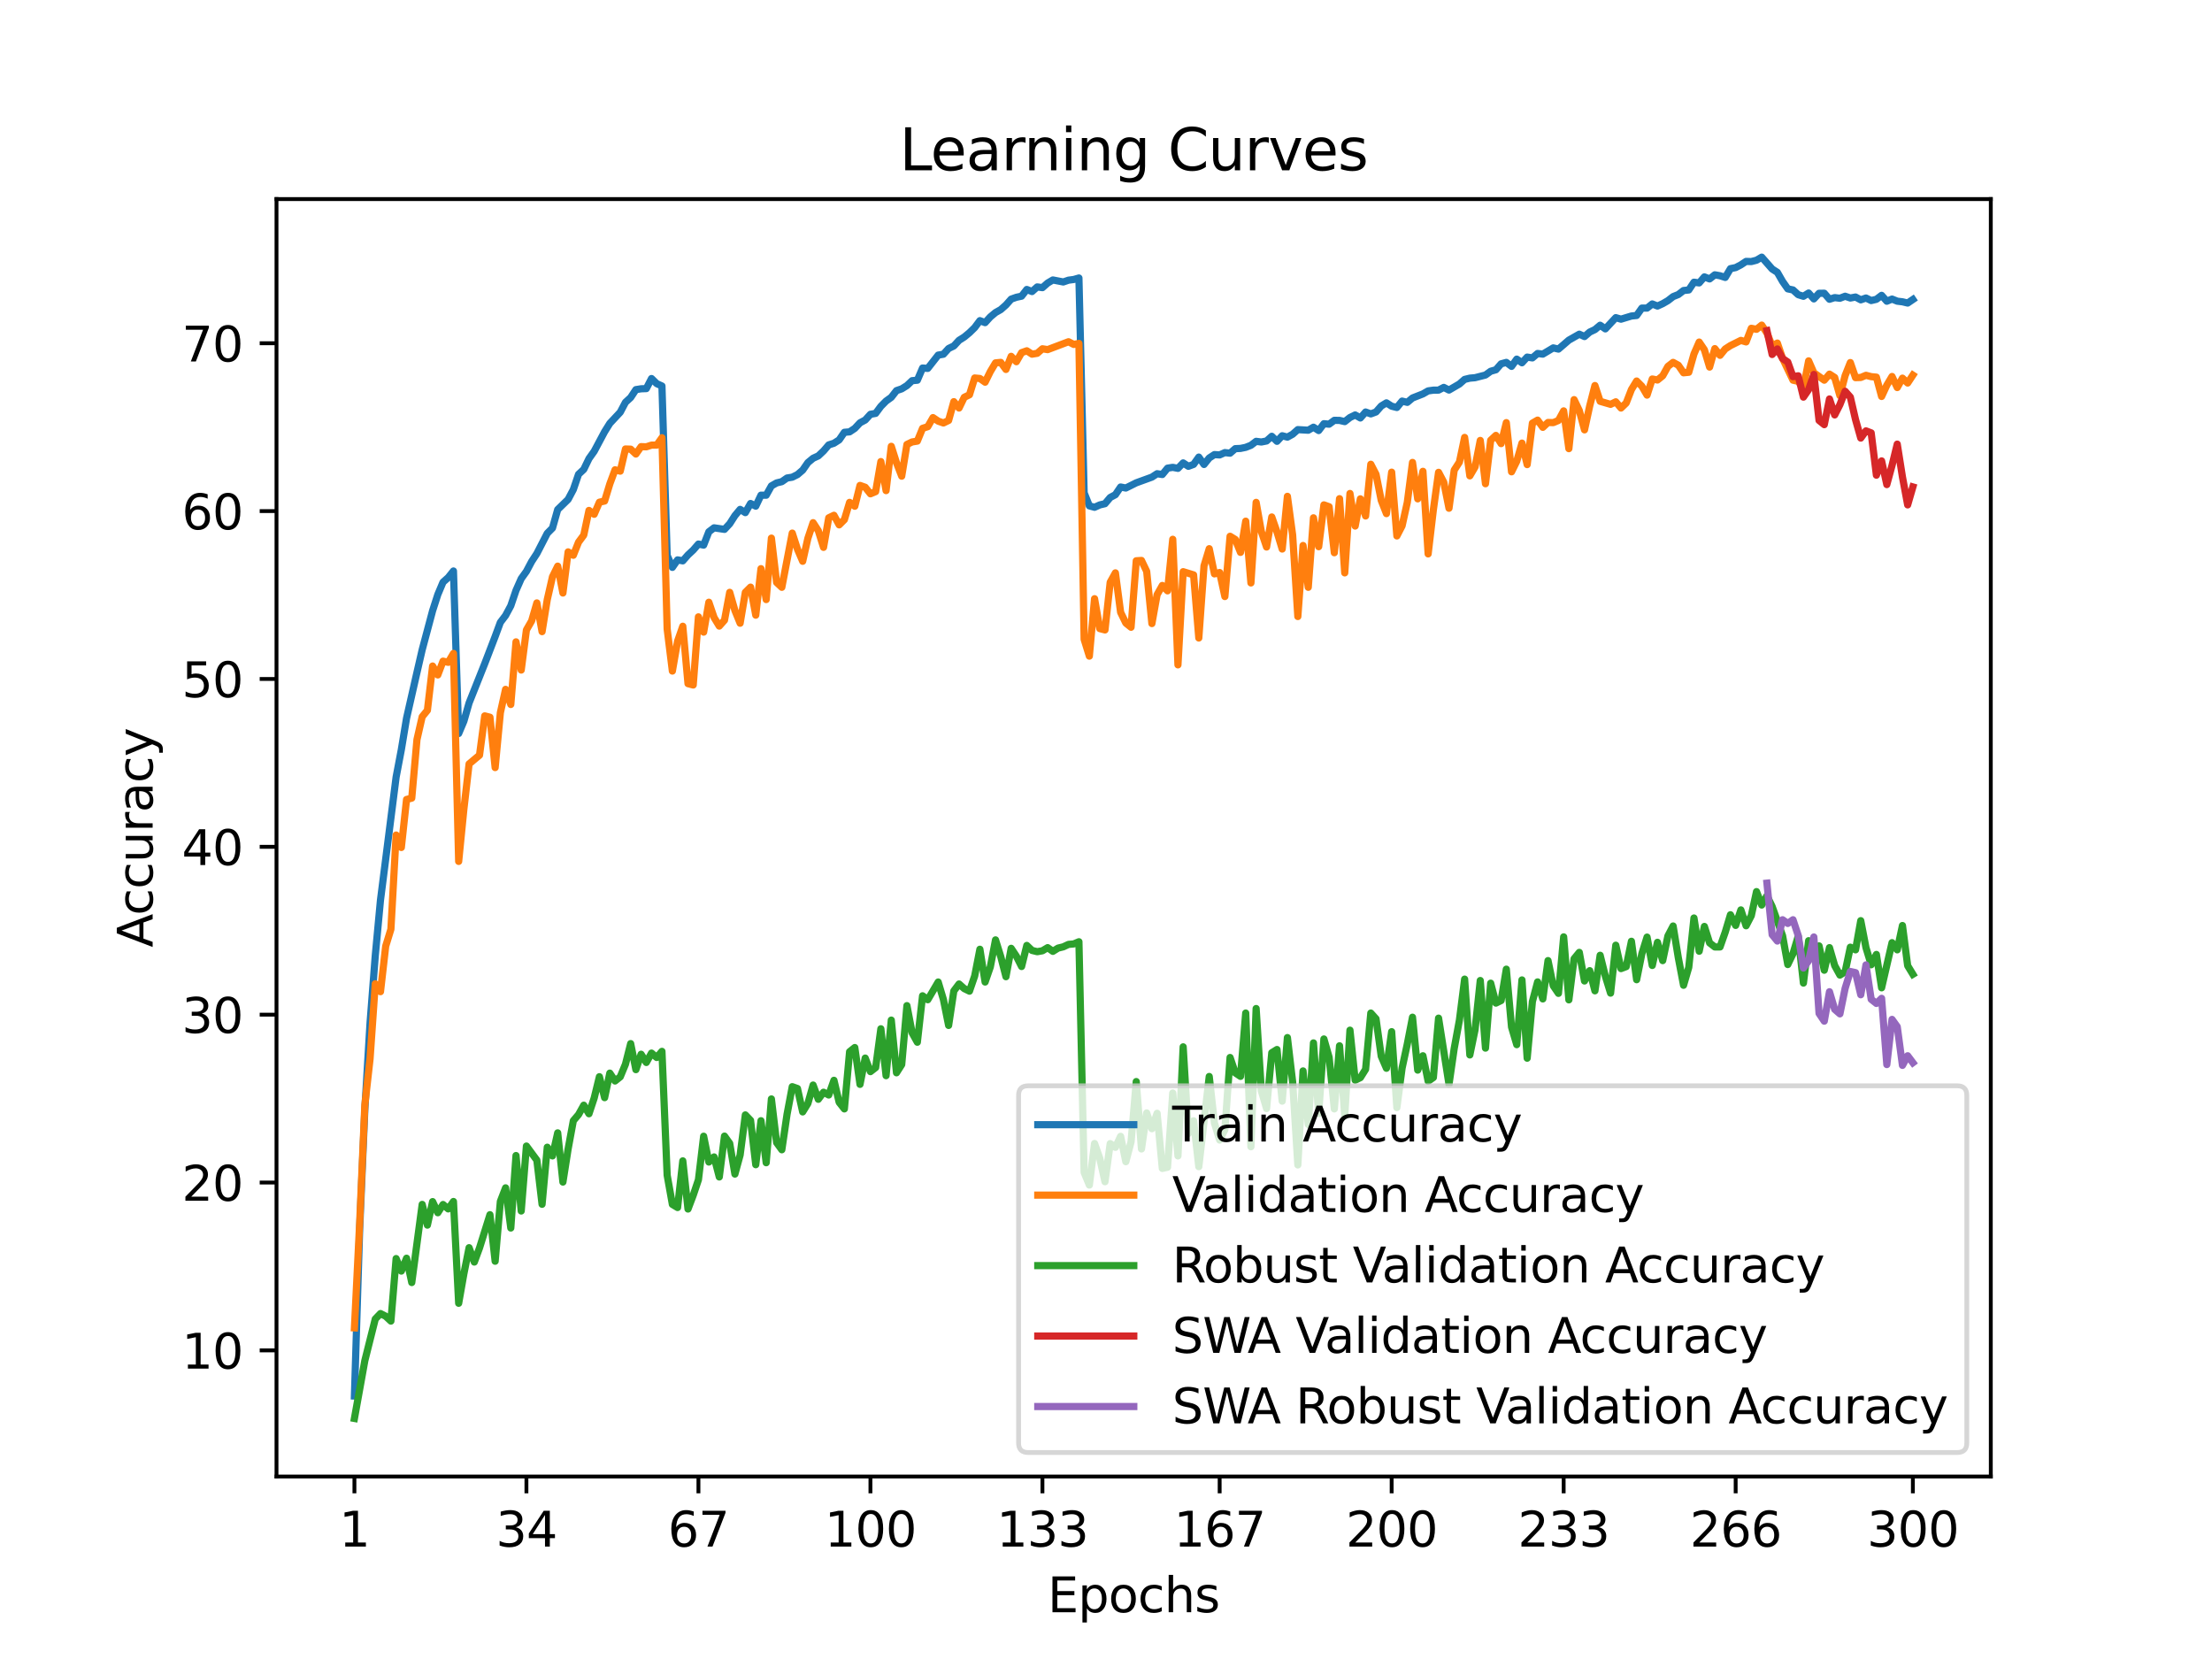 <?xml version="1.0" encoding="utf-8" standalone="no"?>
<!DOCTYPE svg PUBLIC "-//W3C//DTD SVG 1.1//EN"
  "http://www.w3.org/Graphics/SVG/1.1/DTD/svg11.dtd">
<svg xmlns:xlink="http://www.w3.org/1999/xlink" width="460.8pt" height="345.6pt" viewBox="0 0 460.8 345.6" xmlns="http://www.w3.org/2000/svg" version="1.1">
 <defs>
  <style type="text/css">*{stroke-linejoin: round; stroke-linecap: butt}</style>
 </defs>
 <g id="figure_1">
  <g id="patch_1">
   <path d="M 0 345.6 
L 460.8 345.6 
L 460.8 0 
L 0 0 
z
" style="fill: #ffffff"/>
  </g>
  <g id="axes_1">
   <g id="patch_2">
    <path d="M 57.6 307.584 
L 414.72 307.584 
L 414.72 41.472 
L 57.6 41.472 
z
" style="fill: #ffffff"/>
   </g>
   <g id="matplotlib.axis_1">
    <g id="xtick_1">
     <g id="line2d_1">
      <defs>
       <path id="mb4cd9f35b6" d="M 0 0 
L 0 3.5 
" style="stroke: #000000; stroke-width: 0.8"/>
      </defs>
      <g>
       <use xlink:href="#mb4cd9f35b6" x="73.833" y="307.584" style="stroke: #000000; stroke-width: 0.8"/>
      </g>
     </g>
     <g id="text_1">
      <!-- 1 -->
      <g transform="translate(70.651 322.182) scale(0.1 -0.1)">
       <defs>
        <path id="DejaVuSans-31" d="M 794 531 
L 1825 531 
L 1825 4091 
L 703 3866 
L 703 4441 
L 1819 4666 
L 2450 4666 
L 2450 531 
L 3481 531 
L 3481 0 
L 794 0 
L 794 531 
z
" transform="scale(0.016)"/>
       </defs>
       <use xlink:href="#DejaVuSans-31"/>
      </g>
     </g>
    </g>
    <g id="xtick_2">
     <g id="line2d_2">
      <g>
       <use xlink:href="#mb4cd9f35b6" x="109.664" y="307.584" style="stroke: #000000; stroke-width: 0.8"/>
      </g>
     </g>
     <g id="text_2">
      <!-- 34 -->
      <g transform="translate(103.302 322.182) scale(0.1 -0.1)">
       <defs>
        <path id="DejaVuSans-33" d="M 2597 2516 
Q 3050 2419 3304 2112 
Q 3559 1806 3559 1356 
Q 3559 666 3084 287 
Q 2609 -91 1734 -91 
Q 1441 -91 1130 -33 
Q 819 25 488 141 
L 488 750 
Q 750 597 1062 519 
Q 1375 441 1716 441 
Q 2309 441 2620 675 
Q 2931 909 2931 1356 
Q 2931 1769 2642 2001 
Q 2353 2234 1838 2234 
L 1294 2234 
L 1294 2753 
L 1863 2753 
Q 2328 2753 2575 2939 
Q 2822 3125 2822 3475 
Q 2822 3834 2567 4026 
Q 2313 4219 1838 4219 
Q 1578 4219 1281 4162 
Q 984 4106 628 3988 
L 628 4550 
Q 988 4650 1302 4700 
Q 1616 4750 1894 4750 
Q 2613 4750 3031 4423 
Q 3450 4097 3450 3541 
Q 3450 3153 3228 2886 
Q 3006 2619 2597 2516 
z
" transform="scale(0.016)"/>
        <path id="DejaVuSans-34" d="M 2419 4116 
L 825 1625 
L 2419 1625 
L 2419 4116 
z
M 2253 4666 
L 3047 4666 
L 3047 1625 
L 3713 1625 
L 3713 1100 
L 3047 1100 
L 3047 0 
L 2419 0 
L 2419 1100 
L 313 1100 
L 313 1709 
L 2253 4666 
z
" transform="scale(0.016)"/>
       </defs>
       <use xlink:href="#DejaVuSans-33"/>
       <use xlink:href="#DejaVuSans-34" x="63.623"/>
      </g>
     </g>
    </g>
    <g id="xtick_3">
     <g id="line2d_3">
      <g>
       <use xlink:href="#mb4cd9f35b6" x="145.496" y="307.584" style="stroke: #000000; stroke-width: 0.8"/>
      </g>
     </g>
     <g id="text_3">
      <!-- 67 -->
      <g transform="translate(139.133 322.182) scale(0.1 -0.1)">
       <defs>
        <path id="DejaVuSans-36" d="M 2113 2584 
Q 1688 2584 1439 2293 
Q 1191 2003 1191 1497 
Q 1191 994 1439 701 
Q 1688 409 2113 409 
Q 2538 409 2786 701 
Q 3034 994 3034 1497 
Q 3034 2003 2786 2293 
Q 2538 2584 2113 2584 
z
M 3366 4563 
L 3366 3988 
Q 3128 4100 2886 4159 
Q 2644 4219 2406 4219 
Q 1781 4219 1451 3797 
Q 1122 3375 1075 2522 
Q 1259 2794 1537 2939 
Q 1816 3084 2150 3084 
Q 2853 3084 3261 2657 
Q 3669 2231 3669 1497 
Q 3669 778 3244 343 
Q 2819 -91 2113 -91 
Q 1303 -91 875 529 
Q 447 1150 447 2328 
Q 447 3434 972 4092 
Q 1497 4750 2381 4750 
Q 2619 4750 2861 4703 
Q 3103 4656 3366 4563 
z
" transform="scale(0.016)"/>
        <path id="DejaVuSans-37" d="M 525 4666 
L 3525 4666 
L 3525 4397 
L 1831 0 
L 1172 0 
L 2766 4134 
L 525 4134 
L 525 4666 
z
" transform="scale(0.016)"/>
       </defs>
       <use xlink:href="#DejaVuSans-36"/>
       <use xlink:href="#DejaVuSans-37" x="63.623"/>
      </g>
     </g>
    </g>
    <g id="xtick_4">
     <g id="line2d_4">
      <g>
       <use xlink:href="#mb4cd9f35b6" x="181.327" y="307.584" style="stroke: #000000; stroke-width: 0.8"/>
      </g>
     </g>
     <g id="text_4">
      <!-- 100 -->
      <g transform="translate(171.783 322.182) scale(0.1 -0.1)">
       <defs>
        <path id="DejaVuSans-30" d="M 2034 4250 
Q 1547 4250 1301 3770 
Q 1056 3291 1056 2328 
Q 1056 1369 1301 889 
Q 1547 409 2034 409 
Q 2525 409 2770 889 
Q 3016 1369 3016 2328 
Q 3016 3291 2770 3770 
Q 2525 4250 2034 4250 
z
M 2034 4750 
Q 2819 4750 3233 4129 
Q 3647 3509 3647 2328 
Q 3647 1150 3233 529 
Q 2819 -91 2034 -91 
Q 1250 -91 836 529 
Q 422 1150 422 2328 
Q 422 3509 836 4129 
Q 1250 4750 2034 4750 
z
" transform="scale(0.016)"/>
       </defs>
       <use xlink:href="#DejaVuSans-31"/>
       <use xlink:href="#DejaVuSans-30" x="63.623"/>
       <use xlink:href="#DejaVuSans-30" x="127.246"/>
      </g>
     </g>
    </g>
    <g id="xtick_5">
     <g id="line2d_5">
      <g>
       <use xlink:href="#mb4cd9f35b6" x="217.158" y="307.584" style="stroke: #000000; stroke-width: 0.8"/>
      </g>
     </g>
     <g id="text_5">
      <!-- 133 -->
      <g transform="translate(207.615 322.182) scale(0.1 -0.1)">
       <use xlink:href="#DejaVuSans-31"/>
       <use xlink:href="#DejaVuSans-33" x="63.623"/>
       <use xlink:href="#DejaVuSans-33" x="127.246"/>
      </g>
     </g>
    </g>
    <g id="xtick_6">
     <g id="line2d_6">
      <g>
       <use xlink:href="#mb4cd9f35b6" x="254.076" y="307.584" style="stroke: #000000; stroke-width: 0.8"/>
      </g>
     </g>
     <g id="text_6">
      <!-- 167 -->
      <g transform="translate(244.532 322.182) scale(0.1 -0.1)">
       <use xlink:href="#DejaVuSans-31"/>
       <use xlink:href="#DejaVuSans-36" x="63.623"/>
       <use xlink:href="#DejaVuSans-37" x="127.246"/>
      </g>
     </g>
    </g>
    <g id="xtick_7">
     <g id="line2d_7">
      <g>
       <use xlink:href="#mb4cd9f35b6" x="289.907" y="307.584" style="stroke: #000000; stroke-width: 0.8"/>
      </g>
     </g>
     <g id="text_7">
      <!-- 200 -->
      <g transform="translate(280.363 322.182) scale(0.1 -0.1)">
       <defs>
        <path id="DejaVuSans-32" d="M 1228 531 
L 3431 531 
L 3431 0 
L 469 0 
L 469 531 
Q 828 903 1448 1529 
Q 2069 2156 2228 2338 
Q 2531 2678 2651 2914 
Q 2772 3150 2772 3378 
Q 2772 3750 2511 3984 
Q 2250 4219 1831 4219 
Q 1534 4219 1204 4116 
Q 875 4013 500 3803 
L 500 4441 
Q 881 4594 1212 4672 
Q 1544 4750 1819 4750 
Q 2544 4750 2975 4387 
Q 3406 4025 3406 3419 
Q 3406 3131 3298 2873 
Q 3191 2616 2906 2266 
Q 2828 2175 2409 1742 
Q 1991 1309 1228 531 
z
" transform="scale(0.016)"/>
       </defs>
       <use xlink:href="#DejaVuSans-32"/>
       <use xlink:href="#DejaVuSans-30" x="63.623"/>
       <use xlink:href="#DejaVuSans-30" x="127.246"/>
      </g>
     </g>
    </g>
    <g id="xtick_8">
     <g id="line2d_8">
      <g>
       <use xlink:href="#mb4cd9f35b6" x="325.739" y="307.584" style="stroke: #000000; stroke-width: 0.8"/>
      </g>
     </g>
     <g id="text_8">
      <!-- 233 -->
      <g transform="translate(316.195 322.182) scale(0.1 -0.1)">
       <use xlink:href="#DejaVuSans-32"/>
       <use xlink:href="#DejaVuSans-33" x="63.623"/>
       <use xlink:href="#DejaVuSans-33" x="127.246"/>
      </g>
     </g>
    </g>
    <g id="xtick_9">
     <g id="line2d_9">
      <g>
       <use xlink:href="#mb4cd9f35b6" x="361.57" y="307.584" style="stroke: #000000; stroke-width: 0.8"/>
      </g>
     </g>
     <g id="text_9">
      <!-- 266 -->
      <g transform="translate(352.026 322.182) scale(0.1 -0.1)">
       <use xlink:href="#DejaVuSans-32"/>
       <use xlink:href="#DejaVuSans-36" x="63.623"/>
       <use xlink:href="#DejaVuSans-36" x="127.246"/>
      </g>
     </g>
    </g>
    <g id="xtick_10">
     <g id="line2d_10">
      <g>
       <use xlink:href="#mb4cd9f35b6" x="398.487" y="307.584" style="stroke: #000000; stroke-width: 0.8"/>
      </g>
     </g>
     <g id="text_10">
      <!-- 300 -->
      <g transform="translate(388.944 322.182) scale(0.1 -0.1)">
       <use xlink:href="#DejaVuSans-33"/>
       <use xlink:href="#DejaVuSans-30" x="63.623"/>
       <use xlink:href="#DejaVuSans-30" x="127.246"/>
      </g>
     </g>
    </g>
    <g id="text_11">
     <!-- Epochs -->
     <g transform="translate(218.244 335.861) scale(0.1 -0.1)">
      <defs>
       <path id="DejaVuSans-45" d="M 628 4666 
L 3578 4666 
L 3578 4134 
L 1259 4134 
L 1259 2753 
L 3481 2753 
L 3481 2222 
L 1259 2222 
L 1259 531 
L 3634 531 
L 3634 0 
L 628 0 
L 628 4666 
z
" transform="scale(0.016)"/>
       <path id="DejaVuSans-70" d="M 1159 525 
L 1159 -1331 
L 581 -1331 
L 581 3500 
L 1159 3500 
L 1159 2969 
Q 1341 3281 1617 3432 
Q 1894 3584 2278 3584 
Q 2916 3584 3314 3078 
Q 3713 2572 3713 1747 
Q 3713 922 3314 415 
Q 2916 -91 2278 -91 
Q 1894 -91 1617 61 
Q 1341 213 1159 525 
z
M 3116 1747 
Q 3116 2381 2855 2742 
Q 2594 3103 2138 3103 
Q 1681 3103 1420 2742 
Q 1159 2381 1159 1747 
Q 1159 1113 1420 752 
Q 1681 391 2138 391 
Q 2594 391 2855 752 
Q 3116 1113 3116 1747 
z
" transform="scale(0.016)"/>
       <path id="DejaVuSans-6f" d="M 1959 3097 
Q 1497 3097 1228 2736 
Q 959 2375 959 1747 
Q 959 1119 1226 758 
Q 1494 397 1959 397 
Q 2419 397 2687 759 
Q 2956 1122 2956 1747 
Q 2956 2369 2687 2733 
Q 2419 3097 1959 3097 
z
M 1959 3584 
Q 2709 3584 3137 3096 
Q 3566 2609 3566 1747 
Q 3566 888 3137 398 
Q 2709 -91 1959 -91 
Q 1206 -91 779 398 
Q 353 888 353 1747 
Q 353 2609 779 3096 
Q 1206 3584 1959 3584 
z
" transform="scale(0.016)"/>
       <path id="DejaVuSans-63" d="M 3122 3366 
L 3122 2828 
Q 2878 2963 2633 3030 
Q 2388 3097 2138 3097 
Q 1578 3097 1268 2742 
Q 959 2388 959 1747 
Q 959 1106 1268 751 
Q 1578 397 2138 397 
Q 2388 397 2633 464 
Q 2878 531 3122 666 
L 3122 134 
Q 2881 22 2623 -34 
Q 2366 -91 2075 -91 
Q 1284 -91 818 406 
Q 353 903 353 1747 
Q 353 2603 823 3093 
Q 1294 3584 2113 3584 
Q 2378 3584 2631 3529 
Q 2884 3475 3122 3366 
z
" transform="scale(0.016)"/>
       <path id="DejaVuSans-68" d="M 3513 2113 
L 3513 0 
L 2938 0 
L 2938 2094 
Q 2938 2591 2744 2837 
Q 2550 3084 2163 3084 
Q 1697 3084 1428 2787 
Q 1159 2491 1159 1978 
L 1159 0 
L 581 0 
L 581 4863 
L 1159 4863 
L 1159 2956 
Q 1366 3272 1645 3428 
Q 1925 3584 2291 3584 
Q 2894 3584 3203 3211 
Q 3513 2838 3513 2113 
z
" transform="scale(0.016)"/>
       <path id="DejaVuSans-73" d="M 2834 3397 
L 2834 2853 
Q 2591 2978 2328 3040 
Q 2066 3103 1784 3103 
Q 1356 3103 1142 2972 
Q 928 2841 928 2578 
Q 928 2378 1081 2264 
Q 1234 2150 1697 2047 
L 1894 2003 
Q 2506 1872 2764 1633 
Q 3022 1394 3022 966 
Q 3022 478 2636 193 
Q 2250 -91 1575 -91 
Q 1294 -91 989 -36 
Q 684 19 347 128 
L 347 722 
Q 666 556 975 473 
Q 1284 391 1588 391 
Q 1994 391 2212 530 
Q 2431 669 2431 922 
Q 2431 1156 2273 1281 
Q 2116 1406 1581 1522 
L 1381 1569 
Q 847 1681 609 1914 
Q 372 2147 372 2553 
Q 372 3047 722 3315 
Q 1072 3584 1716 3584 
Q 2034 3584 2315 3537 
Q 2597 3491 2834 3397 
z
" transform="scale(0.016)"/>
      </defs>
      <use xlink:href="#DejaVuSans-45"/>
      <use xlink:href="#DejaVuSans-70" x="63.184"/>
      <use xlink:href="#DejaVuSans-6f" x="126.66"/>
      <use xlink:href="#DejaVuSans-63" x="187.842"/>
      <use xlink:href="#DejaVuSans-68" x="242.822"/>
      <use xlink:href="#DejaVuSans-73" x="306.201"/>
     </g>
    </g>
   </g>
   <g id="matplotlib.axis_2">
    <g id="ytick_1">
     <g id="line2d_11">
      <defs>
       <path id="m3fa27a3cf3" d="M 0 0 
L -3.5 0 
" style="stroke: #000000; stroke-width: 0.8"/>
      </defs>
      <g>
       <use xlink:href="#m3fa27a3cf3" x="57.6" y="281.308" style="stroke: #000000; stroke-width: 0.8"/>
      </g>
     </g>
     <g id="text_12">
      <!-- 10 -->
      <g transform="translate(37.875 285.107) scale(0.1 -0.1)">
       <use xlink:href="#DejaVuSans-31"/>
       <use xlink:href="#DejaVuSans-30" x="63.623"/>
      </g>
     </g>
    </g>
    <g id="ytick_2">
     <g id="line2d_12">
      <g>
       <use xlink:href="#m3fa27a3cf3" x="57.6" y="246.341" style="stroke: #000000; stroke-width: 0.8"/>
      </g>
     </g>
     <g id="text_13">
      <!-- 20 -->
      <g transform="translate(37.875 250.14) scale(0.1 -0.1)">
       <use xlink:href="#DejaVuSans-32"/>
       <use xlink:href="#DejaVuSans-30" x="63.623"/>
      </g>
     </g>
    </g>
    <g id="ytick_3">
     <g id="line2d_13">
      <g>
       <use xlink:href="#m3fa27a3cf3" x="57.6" y="211.373" style="stroke: #000000; stroke-width: 0.8"/>
      </g>
     </g>
     <g id="text_14">
      <!-- 30 -->
      <g transform="translate(37.875 215.173) scale(0.1 -0.1)">
       <use xlink:href="#DejaVuSans-33"/>
       <use xlink:href="#DejaVuSans-30" x="63.623"/>
      </g>
     </g>
    </g>
    <g id="ytick_4">
     <g id="line2d_14">
      <g>
       <use xlink:href="#m3fa27a3cf3" x="57.6" y="176.406" style="stroke: #000000; stroke-width: 0.8"/>
      </g>
     </g>
     <g id="text_15">
      <!-- 40 -->
      <g transform="translate(37.875 180.205) scale(0.1 -0.1)">
       <use xlink:href="#DejaVuSans-34"/>
       <use xlink:href="#DejaVuSans-30" x="63.623"/>
      </g>
     </g>
    </g>
    <g id="ytick_5">
     <g id="line2d_15">
      <g>
       <use xlink:href="#m3fa27a3cf3" x="57.6" y="141.439" style="stroke: #000000; stroke-width: 0.8"/>
      </g>
     </g>
     <g id="text_16">
      <!-- 50 -->
      <g transform="translate(37.875 145.238) scale(0.1 -0.1)">
       <defs>
        <path id="DejaVuSans-35" d="M 691 4666 
L 3169 4666 
L 3169 4134 
L 1269 4134 
L 1269 2991 
Q 1406 3038 1543 3061 
Q 1681 3084 1819 3084 
Q 2600 3084 3056 2656 
Q 3513 2228 3513 1497 
Q 3513 744 3044 326 
Q 2575 -91 1722 -91 
Q 1428 -91 1123 -41 
Q 819 9 494 109 
L 494 744 
Q 775 591 1075 516 
Q 1375 441 1709 441 
Q 2250 441 2565 725 
Q 2881 1009 2881 1497 
Q 2881 1984 2565 2268 
Q 2250 2553 1709 2553 
Q 1456 2553 1204 2497 
Q 953 2441 691 2322 
L 691 4666 
z
" transform="scale(0.016)"/>
       </defs>
       <use xlink:href="#DejaVuSans-35"/>
       <use xlink:href="#DejaVuSans-30" x="63.623"/>
      </g>
     </g>
    </g>
    <g id="ytick_6">
     <g id="line2d_16">
      <g>
       <use xlink:href="#m3fa27a3cf3" x="57.6" y="106.471" style="stroke: #000000; stroke-width: 0.8"/>
      </g>
     </g>
     <g id="text_17">
      <!-- 60 -->
      <g transform="translate(37.875 110.27) scale(0.1 -0.1)">
       <use xlink:href="#DejaVuSans-36"/>
       <use xlink:href="#DejaVuSans-30" x="63.623"/>
      </g>
     </g>
    </g>
    <g id="ytick_7">
     <g id="line2d_17">
      <g>
       <use xlink:href="#m3fa27a3cf3" x="57.6" y="71.504" style="stroke: #000000; stroke-width: 0.8"/>
      </g>
     </g>
     <g id="text_18">
      <!-- 70 -->
      <g transform="translate(37.875 75.303) scale(0.1 -0.1)">
       <use xlink:href="#DejaVuSans-37"/>
       <use xlink:href="#DejaVuSans-30" x="63.623"/>
      </g>
     </g>
    </g>
    <g id="text_19">
     <!-- Accuracy -->
     <g transform="translate(31.795 197.356) rotate(-90) scale(0.1 -0.1)">
      <defs>
       <path id="DejaVuSans-41" d="M 2188 4044 
L 1331 1722 
L 3047 1722 
L 2188 4044 
z
M 1831 4666 
L 2547 4666 
L 4325 0 
L 3669 0 
L 3244 1197 
L 1141 1197 
L 716 0 
L 50 0 
L 1831 4666 
z
" transform="scale(0.016)"/>
       <path id="DejaVuSans-75" d="M 544 1381 
L 544 3500 
L 1119 3500 
L 1119 1403 
Q 1119 906 1312 657 
Q 1506 409 1894 409 
Q 2359 409 2629 706 
Q 2900 1003 2900 1516 
L 2900 3500 
L 3475 3500 
L 3475 0 
L 2900 0 
L 2900 538 
Q 2691 219 2414 64 
Q 2138 -91 1772 -91 
Q 1169 -91 856 284 
Q 544 659 544 1381 
z
M 1991 3584 
L 1991 3584 
z
" transform="scale(0.016)"/>
       <path id="DejaVuSans-72" d="M 2631 2963 
Q 2534 3019 2420 3045 
Q 2306 3072 2169 3072 
Q 1681 3072 1420 2755 
Q 1159 2438 1159 1844 
L 1159 0 
L 581 0 
L 581 3500 
L 1159 3500 
L 1159 2956 
Q 1341 3275 1631 3429 
Q 1922 3584 2338 3584 
Q 2397 3584 2469 3576 
Q 2541 3569 2628 3553 
L 2631 2963 
z
" transform="scale(0.016)"/>
       <path id="DejaVuSans-61" d="M 2194 1759 
Q 1497 1759 1228 1600 
Q 959 1441 959 1056 
Q 959 750 1161 570 
Q 1363 391 1709 391 
Q 2188 391 2477 730 
Q 2766 1069 2766 1631 
L 2766 1759 
L 2194 1759 
z
M 3341 1997 
L 3341 0 
L 2766 0 
L 2766 531 
Q 2569 213 2275 61 
Q 1981 -91 1556 -91 
Q 1019 -91 701 211 
Q 384 513 384 1019 
Q 384 1609 779 1909 
Q 1175 2209 1959 2209 
L 2766 2209 
L 2766 2266 
Q 2766 2663 2505 2880 
Q 2244 3097 1772 3097 
Q 1472 3097 1187 3025 
Q 903 2953 641 2809 
L 641 3341 
Q 956 3463 1253 3523 
Q 1550 3584 1831 3584 
Q 2591 3584 2966 3190 
Q 3341 2797 3341 1997 
z
" transform="scale(0.016)"/>
       <path id="DejaVuSans-79" d="M 2059 -325 
Q 1816 -950 1584 -1140 
Q 1353 -1331 966 -1331 
L 506 -1331 
L 506 -850 
L 844 -850 
Q 1081 -850 1212 -737 
Q 1344 -625 1503 -206 
L 1606 56 
L 191 3500 
L 800 3500 
L 1894 763 
L 2988 3500 
L 3597 3500 
L 2059 -325 
z
" transform="scale(0.016)"/>
      </defs>
      <use xlink:href="#DejaVuSans-41"/>
      <use xlink:href="#DejaVuSans-63" x="66.658"/>
      <use xlink:href="#DejaVuSans-63" x="121.639"/>
      <use xlink:href="#DejaVuSans-75" x="176.619"/>
      <use xlink:href="#DejaVuSans-72" x="239.998"/>
      <use xlink:href="#DejaVuSans-61" x="281.111"/>
      <use xlink:href="#DejaVuSans-63" x="342.391"/>
      <use xlink:href="#DejaVuSans-79" x="397.371"/>
     </g>
    </g>
   </g>
   <g id="line2d_18">
    <path d="M 73.833 290.816 
L 74.919 256.146 
L 76.004 231.089 
L 77.09 213.093 
L 78.176 199.076 
L 79.262 187.494 
L 82.519 161.877 
L 83.605 156.163 
L 84.691 149.617 
L 86.862 140.062 
L 87.948 135.359 
L 90.12 127.217 
L 91.206 123.853 
L 92.291 121.276 
L 93.377 120.307 
L 94.463 118.95 
L 95.549 152.802 
L 96.635 150.232 
L 97.72 146.434 
L 100.978 138.247 
L 103.149 132.593 
L 104.235 129.648 
L 105.321 128.221 
L 106.407 126.196 
L 107.493 122.993 
L 108.578 120.541 
L 109.664 119.027 
L 110.75 116.981 
L 111.836 115.317 
L 114.007 111.099 
L 115.093 110.001 
L 116.179 106.151 
L 118.351 104.035 
L 119.436 101.979 
L 120.522 98.8 
L 121.608 97.786 
L 122.694 95.54 
L 123.78 94.012 
L 125.951 89.938 
L 127.037 88.197 
L 129.209 85.871 
L 130.294 83.811 
L 131.38 82.814 
L 132.466 81.167 
L 133.552 80.992 
L 134.638 80.954 
L 135.723 78.856 
L 136.809 79.922 
L 137.895 80.408 
L 138.981 115.712 
L 140.067 118.195 
L 141.152 116.635 
L 142.238 116.834 
L 143.324 115.597 
L 144.41 114.586 
L 145.496 113.337 
L 146.581 113.554 
L 147.667 110.777 
L 148.753 109.956 
L 150.925 110.277 
L 152.01 109.109 
L 153.096 107.417 
L 154.182 106.116 
L 155.268 106.787 
L 156.354 104.888 
L 157.439 105.441 
L 158.525 103.154 
L 159.611 103.164 
L 160.697 101.22 
L 161.783 100.604 
L 162.868 100.339 
L 163.954 99.58 
L 165.04 99.408 
L 166.126 98.866 
L 167.212 97.936 
L 168.297 96.369 
L 169.383 95.467 
L 170.469 94.97 
L 171.555 93.946 
L 172.641 92.683 
L 173.726 92.334 
L 174.812 91.638 
L 175.898 90.057 
L 176.984 89.963 
L 178.07 89.239 
L 179.155 88.078 
L 180.241 87.497 
L 181.327 86.305 
L 182.413 86.116 
L 183.499 84.65 
L 184.584 83.552 
L 185.67 82.769 
L 186.756 81.374 
L 187.842 81.003 
L 188.928 80.328 
L 190.013 79.3 
L 191.099 79.205 
L 192.185 76.67 
L 193.271 76.74 
L 195.442 73.974 
L 196.528 73.792 
L 197.614 72.596 
L 198.7 72.071 
L 199.786 70.893 
L 200.871 70.207 
L 201.957 69.309 
L 203.043 68.249 
L 204.129 66.798 
L 205.215 67.21 
L 206.3 66.018 
L 207.386 65.112 
L 208.472 64.497 
L 209.558 63.538 
L 210.644 62.314 
L 211.729 61.93 
L 212.815 61.695 
L 213.901 60.3 
L 214.987 60.737 
L 216.073 59.772 
L 217.158 59.922 
L 218.244 58.964 
L 219.33 58.321 
L 221.502 58.74 
L 222.587 58.366 
L 223.673 58.223 
L 224.759 57.911 
L 225.845 102.675 
L 226.931 105.381 
L 228.016 105.675 
L 229.102 105.186 
L 230.188 104.93 
L 231.274 103.636 
L 232.36 103.052 
L 233.445 101.451 
L 234.531 101.664 
L 236.703 100.58 
L 239.96 99.394 
L 241.046 98.684 
L 242.132 98.852 
L 243.218 97.53 
L 244.304 97.356 
L 245.389 97.565 
L 246.475 96.432 
L 247.561 97.142 
L 248.647 96.74 
L 249.733 95.222 
L 250.818 96.757 
L 251.904 95.404 
L 252.99 94.698 
L 254.076 94.771 
L 255.162 94.285 
L 256.247 94.404 
L 257.333 93.463 
L 258.419 93.414 
L 259.505 93.19 
L 260.591 92.764 
L 261.676 91.938 
L 262.762 92.078 
L 263.848 91.862 
L 264.934 90.886 
L 266.02 91.935 
L 267.105 90.774 
L 268.191 91.061 
L 269.277 90.459 
L 270.363 89.497 
L 272.534 89.623 
L 273.62 88.994 
L 274.706 89.69 
L 275.792 88.266 
L 276.878 88.364 
L 277.963 87.564 
L 279.049 87.578 
L 280.135 87.829 
L 281.221 86.976 
L 282.307 86.444 
L 283.392 87.07 
L 284.478 85.832 
L 285.564 86.221 
L 286.65 85.818 
L 287.736 84.581 
L 288.821 83.923 
L 289.907 84.619 
L 290.993 84.888 
L 292.079 83.556 
L 293.165 83.818 
L 294.25 82.909 
L 296.422 82.056 
L 297.508 81.43 
L 298.594 81.279 
L 299.679 81.265 
L 300.765 80.702 
L 301.851 81.258 
L 304.023 79.992 
L 305.108 79.038 
L 306.194 78.775 
L 307.28 78.681 
L 309.452 78.125 
L 310.537 77.338 
L 311.623 77.03 
L 312.709 75.792 
L 313.795 75.495 
L 314.881 76.32 
L 315.966 74.813 
L 317.052 75.572 
L 318.138 74.39 
L 319.224 74.558 
L 320.31 73.635 
L 321.395 73.771 
L 323.567 72.473 
L 324.653 72.722 
L 326.824 70.854 
L 328.996 69.616 
L 330.082 70.109 
L 331.168 69.172 
L 332.253 68.662 
L 333.339 67.752 
L 334.425 68.511 
L 336.597 66.172 
L 337.682 66.49 
L 339.854 65.832 
L 340.94 65.721 
L 342.026 64.185 
L 343.111 64.185 
L 344.197 63.318 
L 345.283 63.755 
L 346.369 63.262 
L 347.455 62.633 
L 348.54 61.79 
L 349.626 61.356 
L 350.712 60.52 
L 351.798 60.408 
L 352.884 58.789 
L 353.969 58.933 
L 355.055 57.681 
L 356.141 58.107 
L 357.227 57.25 
L 358.313 57.446 
L 359.398 57.793 
L 360.484 55.964 
L 361.57 55.743 
L 362.656 55.173 
L 363.742 54.456 
L 364.827 54.488 
L 365.913 54.208 
L 366.999 53.568 
L 369.171 56.037 
L 370.256 56.736 
L 371.342 58.628 
L 372.428 60.174 
L 373.514 60.401 
L 374.6 61.391 
L 375.685 61.723 
L 376.771 61.041 
L 377.857 62.265 
L 378.943 61.097 
L 380.029 61.087 
L 381.114 62.339 
L 382.2 61.996 
L 383.286 62.132 
L 384.372 61.713 
L 385.458 62.083 
L 386.543 61.877 
L 387.629 62.461 
L 388.715 62.083 
L 389.801 62.608 
L 390.887 62.353 
L 391.972 61.527 
L 393.058 62.751 
L 394.144 62.3 
L 395.23 62.741 
L 396.316 62.87 
L 397.401 63.129 
L 398.487 62.391 
L 398.487 62.391 
" clip-path="url(#pc01a6966c7)" style="fill: none; stroke: #1f77b4; stroke-width: 1.5; stroke-linecap: square"/>
   </g>
   <g id="line2d_19">
    <path d="M 73.833 276.622 
L 74.919 254.873 
L 76.004 230.186 
L 77.09 220.57 
L 78.176 204.939 
L 79.262 206.583 
L 80.348 197.107 
L 81.433 193.575 
L 82.519 173.958 
L 83.605 176.546 
L 84.691 166.545 
L 85.777 166.265 
L 86.862 154.062 
L 87.948 149.306 
L 89.034 147.977 
L 90.12 138.746 
L 91.206 140.599 
L 92.291 137.732 
L 93.377 137.977 
L 94.463 136.123 
L 95.549 179.448 
L 96.635 168.538 
L 97.72 159.132 
L 99.892 157.314 
L 100.978 149.131 
L 102.064 149.411 
L 103.149 159.901 
L 104.235 148.467 
L 105.321 143.606 
L 106.407 146.754 
L 107.493 133.711 
L 108.578 139.585 
L 109.664 131.228 
L 110.75 129.34 
L 111.836 125.598 
L 112.922 131.578 
L 114.007 124.899 
L 115.093 120.143 
L 116.179 117.94 
L 117.265 123.535 
L 118.351 114.968 
L 119.436 115.668 
L 120.522 112.94 
L 121.608 111.471 
L 122.694 106.331 
L 123.78 107.135 
L 124.865 104.618 
L 125.951 104.373 
L 127.037 100.806 
L 128.123 97.869 
L 129.209 98.149 
L 130.294 93.533 
L 131.38 93.568 
L 132.466 94.582 
L 133.552 93.044 
L 134.638 93.079 
L 135.723 92.729 
L 136.809 92.729 
L 137.895 91.19 
L 138.981 131.018 
L 140.067 139.795 
L 141.152 133.571 
L 142.238 130.459 
L 143.324 142.418 
L 144.41 142.697 
L 145.496 128.501 
L 146.581 131.683 
L 147.667 125.458 
L 148.753 128.64 
L 149.839 130.424 
L 150.925 129.2 
L 152.01 123.395 
L 153.096 127.172 
L 154.182 129.829 
L 155.268 123.395 
L 156.354 122.311 
L 157.439 128.151 
L 158.525 118.465 
L 159.611 124.899 
L 160.697 112.101 
L 161.783 121.332 
L 162.868 122.346 
L 165.04 111.052 
L 166.126 114.409 
L 167.212 116.926 
L 168.297 112.136 
L 169.383 108.884 
L 170.469 110.562 
L 171.555 114.024 
L 172.641 107.87 
L 173.726 107.345 
L 174.812 109.338 
L 175.898 108.254 
L 176.984 104.653 
L 178.07 105.457 
L 179.155 101.121 
L 180.241 101.506 
L 181.327 102.869 
L 182.413 102.415 
L 183.499 96.156 
L 184.584 102.205 
L 185.67 92.974 
L 186.756 96.4 
L 187.842 99.198 
L 188.928 92.589 
L 190.013 92.065 
L 191.099 91.89 
L 192.185 89.232 
L 193.271 88.883 
L 194.357 86.994 
L 195.442 87.729 
L 196.528 88.113 
L 197.614 87.589 
L 198.7 83.672 
L 199.786 85.001 
L 200.871 82.763 
L 201.957 82.239 
L 203.043 78.742 
L 204.129 78.847 
L 205.215 79.616 
L 206.3 77.413 
L 207.386 75.595 
L 208.472 75.49 
L 209.558 76.959 
L 210.644 74.231 
L 211.729 75.35 
L 212.815 73.462 
L 213.901 73.077 
L 214.987 73.777 
L 216.073 73.602 
L 217.158 72.658 
L 218.244 72.832 
L 222.587 71.189 
L 223.673 71.748 
L 224.759 71.539 
L 225.845 133.186 
L 226.931 136.683 
L 228.016 124.724 
L 229.102 130.948 
L 230.188 131.228 
L 231.274 121.297 
L 232.36 119.339 
L 233.445 127.556 
L 234.531 129.794 
L 235.617 130.669 
L 236.703 116.821 
L 237.789 116.752 
L 238.875 119.024 
L 239.96 129.899 
L 241.046 123.885 
L 242.132 121.962 
L 243.218 123.081 
L 244.304 112.346 
L 245.389 138.501 
L 246.475 119.094 
L 248.647 119.759 
L 249.733 132.906 
L 250.818 117.87 
L 251.904 114.304 
L 252.99 119.549 
L 254.076 119.269 
L 255.162 124.27 
L 256.247 111.716 
L 257.333 112.381 
L 258.419 115.073 
L 259.505 108.569 
L 260.591 121.437 
L 261.676 104.653 
L 262.762 110.737 
L 263.848 113.954 
L 264.934 107.695 
L 266.02 110.807 
L 267.105 114.374 
L 268.191 103.394 
L 269.277 111.436 
L 270.363 128.431 
L 271.449 113.639 
L 272.534 122.346 
L 273.62 107.87 
L 274.706 113.884 
L 275.792 105.177 
L 276.878 105.562 
L 277.963 115.143 
L 279.049 103.884 
L 280.135 119.339 
L 281.221 102.8 
L 282.307 109.583 
L 283.392 103.918 
L 284.478 107.485 
L 285.564 96.715 
L 286.65 98.813 
L 287.736 104.233 
L 288.821 106.996 
L 289.907 98.359 
L 290.993 111.646 
L 292.079 109.548 
L 293.165 104.653 
L 294.25 96.331 
L 295.336 103.918 
L 296.422 98.184 
L 297.508 115.388 
L 298.594 106.191 
L 299.679 98.394 
L 300.765 100.457 
L 301.851 105.877 
L 302.937 97.939 
L 304.023 96.261 
L 305.108 91.12 
L 306.194 99.128 
L 307.28 97.275 
L 308.366 91.75 
L 309.452 100.771 
L 310.537 91.715 
L 311.623 90.701 
L 312.709 92.414 
L 313.795 88.043 
L 314.881 98.289 
L 315.966 96.086 
L 317.052 92.309 
L 318.138 96.785 
L 319.224 88.148 
L 320.31 87.519 
L 321.395 89.022 
L 322.481 88.008 
L 323.567 88.043 
L 324.653 87.589 
L 325.739 85.596 
L 326.824 93.463 
L 327.91 83.253 
L 328.996 85.526 
L 330.082 89.547 
L 331.168 84.547 
L 332.253 80.315 
L 333.339 83.602 
L 335.511 84.232 
L 336.597 83.707 
L 337.682 85.001 
L 338.768 83.952 
L 339.854 81.155 
L 340.94 79.371 
L 342.026 80.455 
L 343.111 82.309 
L 344.197 78.952 
L 345.283 79.162 
L 346.369 78.287 
L 347.455 76.329 
L 348.54 75.49 
L 349.626 76.084 
L 350.712 77.658 
L 351.798 77.553 
L 352.884 73.742 
L 353.969 71.259 
L 355.055 72.867 
L 356.141 76.469 
L 357.227 72.623 
L 358.313 74.021 
L 359.398 72.693 
L 360.484 71.993 
L 362.656 70.909 
L 363.742 71.224 
L 364.827 68.392 
L 365.913 68.601 
L 366.999 67.727 
L 368.085 69.371 
L 369.171 72.063 
L 370.256 71.469 
L 371.342 74.651 
L 373.514 79.197 
L 374.6 79.441 
L 375.685 80.805 
L 376.771 75.175 
L 377.857 77.658 
L 380.029 79.197 
L 381.114 77.938 
L 382.2 78.637 
L 383.286 82.414 
L 384.372 78.252 
L 385.458 75.525 
L 386.543 78.672 
L 387.629 78.637 
L 388.715 78.182 
L 389.801 78.462 
L 390.887 78.567 
L 391.972 82.588 
L 393.058 80.246 
L 394.144 78.427 
L 395.23 80.735 
L 396.316 78.777 
L 397.401 79.791 
L 398.487 78.148 
L 398.487 78.148 
" clip-path="url(#pc01a6966c7)" style="fill: none; stroke: #ff7f0e; stroke-width: 1.5; stroke-linecap: square"/>
   </g>
   <g id="line2d_20">
    <path d="M 73.833 295.488 
L 76.004 283.43 
L 78.176 274.773 
L 79.262 273.639 
L 80.348 274.194 
L 81.433 275.207 
L 82.519 262.185 
L 83.605 264.789 
L 84.691 262.112 
L 85.777 267.176 
L 87.948 250.899 
L 89.034 255.215 
L 90.12 250.32 
L 91.206 252.635 
L 92.291 250.923 
L 93.377 251.839 
L 94.463 250.296 
L 95.549 271.493 
L 96.635 265.344 
L 97.72 259.918 
L 98.806 262.908 
L 99.892 259.966 
L 102.064 253.045 
L 103.149 262.739 
L 104.235 250.272 
L 105.321 247.45 
L 106.407 255.818 
L 107.493 240.722 
L 108.578 252.273 
L 109.664 238.744 
L 111.836 241.686 
L 112.922 250.874 
L 114.007 238.986 
L 115.093 240.794 
L 116.179 235.995 
L 117.265 246.244 
L 118.351 239.347 
L 119.436 233.463 
L 120.522 232.185 
L 121.608 230.232 
L 122.694 232.016 
L 123.78 228.736 
L 124.865 224.299 
L 125.951 228.664 
L 127.037 223.552 
L 128.123 225.191 
L 129.209 224.323 
L 130.294 221.695 
L 131.38 217.402 
L 132.466 222.828 
L 133.552 219.621 
L 134.638 221.333 
L 135.723 219.38 
L 136.809 220.296 
L 137.895 219.018 
L 138.981 244.821 
L 140.067 250.899 
L 141.152 251.55 
L 142.238 241.831 
L 143.324 251.863 
L 144.41 248.993 
L 145.496 245.762 
L 146.581 236.695 
L 147.667 242.072 
L 148.753 241.011 
L 149.839 245.183 
L 150.925 236.67 
L 152.01 238.19 
L 153.096 244.58 
L 154.182 240.601 
L 155.268 232.257 
L 156.354 233.391 
L 157.439 242.627 
L 158.525 233.463 
L 159.611 242.217 
L 160.697 228.929 
L 161.783 238.021 
L 162.868 239.516 
L 163.954 232.137 
L 165.04 226.373 
L 166.126 226.759 
L 167.212 231.63 
L 168.297 229.87 
L 169.383 226.036 
L 170.469 229.002 
L 171.555 227.531 
L 172.641 228.109 
L 173.726 225.047 
L 174.812 229.629 
L 175.898 231.003 
L 176.984 219.09 
L 178.07 218.222 
L 179.155 225.891 
L 180.241 220.417 
L 181.327 223.238 
L 182.413 222.394 
L 183.499 214.315 
L 184.584 224.082 
L 185.67 212.507 
L 186.756 223.479 
L 187.842 221.767 
L 188.928 209.492 
L 190.013 215.159 
L 191.099 217.113 
L 192.185 207.442 
L 193.271 208.262 
L 195.442 204.573 
L 196.528 208.214 
L 197.614 213.616 
L 198.7 206.43 
L 199.786 204.983 
L 200.871 205.947 
L 201.957 206.478 
L 203.043 203.319 
L 204.129 197.748 
L 205.215 204.573 
L 206.3 201.438 
L 207.386 195.795 
L 208.472 199.267 
L 209.558 203.463 
L 210.644 197.555 
L 211.729 199.195 
L 212.815 201.341 
L 213.901 196.952 
L 214.987 197.989 
L 216.073 198.255 
L 217.158 198.062 
L 218.244 197.41 
L 219.33 198.182 
L 220.416 197.507 
L 221.502 197.242 
L 222.587 196.735 
L 223.673 196.639 
L 224.759 196.181 
L 225.845 244.243 
L 226.931 246.871 
L 228.016 238.214 
L 229.102 241.301 
L 230.188 246.172 
L 231.274 238.238 
L 232.36 239.01 
L 233.445 236.719 
L 234.531 242 
L 235.617 237.876 
L 236.703 225.312 
L 237.789 239.347 
L 238.875 231.847 
L 239.96 235.127 
L 241.046 231.92 
L 242.132 243.399 
L 243.218 243.157 
L 244.304 227.699 
L 245.389 240.794 
L 246.475 218.077 
L 247.561 236.116 
L 248.647 233.487 
L 249.733 243.037 
L 251.904 224.251 
L 252.99 233.945 
L 254.076 237.49 
L 255.162 235.344 
L 256.247 220.296 
L 257.333 223.503 
L 258.419 224.227 
L 259.505 211.036 
L 260.591 238.889 
L 261.676 210.095 
L 262.762 227.241 
L 263.848 230.931 
L 264.934 219.307 
L 266.02 218.632 
L 267.105 229.388 
L 268.191 216.148 
L 269.277 225.36 
L 270.363 242.675 
L 271.449 223.093 
L 272.534 234.259 
L 273.62 217.257 
L 274.706 231.968 
L 275.792 216.438 
L 276.878 220.248 
L 277.963 231.003 
L 279.049 217.86 
L 280.135 232.378 
L 281.221 214.605 
L 282.307 225.023 
L 283.392 224.492 
L 284.478 222.756 
L 285.564 211.036 
L 286.65 212.241 
L 287.736 220.031 
L 288.821 222.539 
L 289.907 214.918 
L 290.993 230.738 
L 292.079 222.515 
L 293.165 217.475 
L 294.25 211.904 
L 295.336 222.925 
L 296.422 219.934 
L 297.508 225.24 
L 298.594 224.468 
L 299.679 212.097 
L 301.851 225.891 
L 302.937 218.415 
L 304.023 212.507 
L 305.108 203.97 
L 306.194 219.765 
L 307.28 214.508 
L 308.366 204.259 
L 309.452 218.343 
L 310.537 204.814 
L 311.623 208.962 
L 312.709 208.431 
L 313.795 201.896 
L 314.881 213.954 
L 315.966 217.619 
L 317.052 204.139 
L 318.138 220.441 
L 319.224 208.648 
L 320.31 204.549 
L 321.395 208.094 
L 322.481 200.111 
L 323.567 205.344 
L 324.653 206.936 
L 325.739 195.168 
L 326.824 208.287 
L 327.91 199.726 
L 328.996 198.399 
L 330.082 204.356 
L 331.168 202.209 
L 332.253 206.406 
L 333.339 199.002 
L 334.425 203.367 
L 335.511 206.888 
L 336.597 196.904 
L 337.682 201.775 
L 338.768 201.365 
L 339.854 196.084 
L 340.94 204.09 
L 342.026 198.689 
L 343.111 195.216 
L 344.197 201.124 
L 345.283 196.301 
L 346.369 200.111 
L 347.455 194.975 
L 348.54 192.901 
L 349.626 199.533 
L 350.712 205.248 
L 351.798 201.534 
L 352.884 191.237 
L 353.969 198.158 
L 355.055 192.997 
L 356.141 196.422 
L 357.227 197.266 
L 358.313 197.266 
L 359.398 194.179 
L 360.484 190.562 
L 361.57 192.78 
L 362.656 189.549 
L 363.742 192.853 
L 364.827 190.755 
L 365.913 185.739 
L 366.999 188.536 
L 368.085 186.607 
L 369.171 188.849 
L 371.342 194.927 
L 372.428 200.931 
L 373.514 198.664 
L 374.6 195.023 
L 375.685 204.79 
L 376.771 195.964 
L 377.857 198.23 
L 378.943 197.049 
L 380.029 202.113 
L 381.114 197.41 
L 382.2 201.148 
L 383.286 203.126 
L 384.372 202.451 
L 385.458 197.314 
L 386.543 197.869 
L 387.629 191.792 
L 388.715 197.41 
L 389.801 200.98 
L 390.887 198.833 
L 391.972 205.779 
L 394.144 196.374 
L 395.23 197.869 
L 396.316 192.804 
L 397.401 201.172 
L 398.487 202.957 
L 398.487 202.957 
" clip-path="url(#pc01a6966c7)" style="fill: none; stroke: #2ca02c; stroke-width: 1.5; stroke-linecap: square"/>
   </g>
   <g id="line2d_21">
    <path d="M 368.085 68.881 
L 369.171 73.847 
L 370.256 72.693 
L 371.342 74.686 
L 372.428 75.42 
L 373.514 78.462 
L 374.6 78.287 
L 375.685 82.728 
L 376.771 81.155 
L 377.857 78.008 
L 378.943 87.589 
L 380.029 88.463 
L 381.114 83.113 
L 382.2 86.435 
L 383.286 84.302 
L 384.372 81.504 
L 385.458 82.728 
L 386.543 87.414 
L 387.629 91.26 
L 388.715 89.757 
L 389.801 90.176 
L 390.887 98.988 
L 391.972 96.016 
L 393.058 100.946 
L 394.144 96.96 
L 395.23 92.519 
L 396.316 99.373 
L 397.401 105.177 
L 398.487 101.436 
L 398.487 101.436 
" clip-path="url(#pc01a6966c7)" style="fill: none; stroke: #d62728; stroke-width: 1.5; stroke-linecap: square"/>
   </g>
   <g id="line2d_22">
    <path d="M 368.085 183.978 
L 369.171 194.71 
L 370.256 196.036 
L 371.342 191.599 
L 372.428 192.37 
L 373.514 191.599 
L 374.6 194.878 
L 375.685 201.655 
L 376.771 200.136 
L 377.857 195.192 
L 378.943 211.108 
L 380.029 212.724 
L 381.114 206.598 
L 382.2 210.264 
L 383.286 211.205 
L 384.372 205.899 
L 385.458 202.378 
L 386.543 202.619 
L 387.629 207.225 
L 388.715 201.004 
L 389.801 208.166 
L 390.887 209.034 
L 391.972 207.973 
L 393.058 221.767 
L 394.144 212.362 
L 395.23 213.881 
L 396.316 221.936 
L 397.401 219.934 
L 398.487 221.381 
L 398.487 221.381 
" clip-path="url(#pc01a6966c7)" style="fill: none; stroke: #9467bd; stroke-width: 1.5; stroke-linecap: square"/>
   </g>
   <g id="patch_3">
    <path d="M 57.6 307.584 
L 57.6 41.472 
" style="fill: none; stroke: #000000; stroke-width: 0.8; stroke-linejoin: miter; stroke-linecap: square"/>
   </g>
   <g id="patch_4">
    <path d="M 414.72 307.584 
L 414.72 41.472 
" style="fill: none; stroke: #000000; stroke-width: 0.8; stroke-linejoin: miter; stroke-linecap: square"/>
   </g>
   <g id="patch_5">
    <path d="M 57.6 307.584 
L 414.72 307.584 
" style="fill: none; stroke: #000000; stroke-width: 0.8; stroke-linejoin: miter; stroke-linecap: square"/>
   </g>
   <g id="patch_6">
    <path d="M 57.6 41.472 
L 414.72 41.472 
" style="fill: none; stroke: #000000; stroke-width: 0.8; stroke-linejoin: miter; stroke-linecap: square"/>
   </g>
   <g id="text_20">
    <!-- Learning Curves -->
    <g transform="translate(187.376 35.472) scale(0.12 -0.12)">
     <defs>
      <path id="DejaVuSans-4c" d="M 628 4666 
L 1259 4666 
L 1259 531 
L 3531 531 
L 3531 0 
L 628 0 
L 628 4666 
z
" transform="scale(0.016)"/>
      <path id="DejaVuSans-65" d="M 3597 1894 
L 3597 1613 
L 953 1613 
Q 991 1019 1311 708 
Q 1631 397 2203 397 
Q 2534 397 2845 478 
Q 3156 559 3463 722 
L 3463 178 
Q 3153 47 2828 -22 
Q 2503 -91 2169 -91 
Q 1331 -91 842 396 
Q 353 884 353 1716 
Q 353 2575 817 3079 
Q 1281 3584 2069 3584 
Q 2775 3584 3186 3129 
Q 3597 2675 3597 1894 
z
M 3022 2063 
Q 3016 2534 2758 2815 
Q 2500 3097 2075 3097 
Q 1594 3097 1305 2825 
Q 1016 2553 972 2059 
L 3022 2063 
z
" transform="scale(0.016)"/>
      <path id="DejaVuSans-6e" d="M 3513 2113 
L 3513 0 
L 2938 0 
L 2938 2094 
Q 2938 2591 2744 2837 
Q 2550 3084 2163 3084 
Q 1697 3084 1428 2787 
Q 1159 2491 1159 1978 
L 1159 0 
L 581 0 
L 581 3500 
L 1159 3500 
L 1159 2956 
Q 1366 3272 1645 3428 
Q 1925 3584 2291 3584 
Q 2894 3584 3203 3211 
Q 3513 2838 3513 2113 
z
" transform="scale(0.016)"/>
      <path id="DejaVuSans-69" d="M 603 3500 
L 1178 3500 
L 1178 0 
L 603 0 
L 603 3500 
z
M 603 4863 
L 1178 4863 
L 1178 4134 
L 603 4134 
L 603 4863 
z
" transform="scale(0.016)"/>
      <path id="DejaVuSans-67" d="M 2906 1791 
Q 2906 2416 2648 2759 
Q 2391 3103 1925 3103 
Q 1463 3103 1205 2759 
Q 947 2416 947 1791 
Q 947 1169 1205 825 
Q 1463 481 1925 481 
Q 2391 481 2648 825 
Q 2906 1169 2906 1791 
z
M 3481 434 
Q 3481 -459 3084 -895 
Q 2688 -1331 1869 -1331 
Q 1566 -1331 1297 -1286 
Q 1028 -1241 775 -1147 
L 775 -588 
Q 1028 -725 1275 -790 
Q 1522 -856 1778 -856 
Q 2344 -856 2625 -561 
Q 2906 -266 2906 331 
L 2906 616 
Q 2728 306 2450 153 
Q 2172 0 1784 0 
Q 1141 0 747 490 
Q 353 981 353 1791 
Q 353 2603 747 3093 
Q 1141 3584 1784 3584 
Q 2172 3584 2450 3431 
Q 2728 3278 2906 2969 
L 2906 3500 
L 3481 3500 
L 3481 434 
z
" transform="scale(0.016)"/>
      <path id="DejaVuSans-20" transform="scale(0.016)"/>
      <path id="DejaVuSans-43" d="M 4122 4306 
L 4122 3641 
Q 3803 3938 3442 4084 
Q 3081 4231 2675 4231 
Q 1875 4231 1450 3742 
Q 1025 3253 1025 2328 
Q 1025 1406 1450 917 
Q 1875 428 2675 428 
Q 3081 428 3442 575 
Q 3803 722 4122 1019 
L 4122 359 
Q 3791 134 3420 21 
Q 3050 -91 2638 -91 
Q 1578 -91 968 557 
Q 359 1206 359 2328 
Q 359 3453 968 4101 
Q 1578 4750 2638 4750 
Q 3056 4750 3426 4639 
Q 3797 4528 4122 4306 
z
" transform="scale(0.016)"/>
      <path id="DejaVuSans-76" d="M 191 3500 
L 800 3500 
L 1894 563 
L 2988 3500 
L 3597 3500 
L 2284 0 
L 1503 0 
L 191 3500 
z
" transform="scale(0.016)"/>
     </defs>
     <use xlink:href="#DejaVuSans-4c"/>
     <use xlink:href="#DejaVuSans-65" x="53.963"/>
     <use xlink:href="#DejaVuSans-61" x="115.486"/>
     <use xlink:href="#DejaVuSans-72" x="176.766"/>
     <use xlink:href="#DejaVuSans-6e" x="216.129"/>
     <use xlink:href="#DejaVuSans-69" x="279.508"/>
     <use xlink:href="#DejaVuSans-6e" x="307.291"/>
     <use xlink:href="#DejaVuSans-67" x="370.67"/>
     <use xlink:href="#DejaVuSans-20" x="434.146"/>
     <use xlink:href="#DejaVuSans-43" x="465.934"/>
     <use xlink:href="#DejaVuSans-75" x="535.758"/>
     <use xlink:href="#DejaVuSans-72" x="599.137"/>
     <use xlink:href="#DejaVuSans-76" x="640.25"/>
     <use xlink:href="#DejaVuSans-65" x="699.43"/>
     <use xlink:href="#DejaVuSans-73" x="760.953"/>
    </g>
   </g>
   <g id="legend_1">
    <g id="patch_7">
     <path d="M 214.189 302.584 
L 407.72 302.584 
Q 409.72 302.584 409.72 300.584 
L 409.72 228.193 
Q 409.72 226.193 407.72 226.193 
L 214.189 226.193 
Q 212.189 226.193 212.189 228.193 
L 212.189 300.584 
Q 212.189 302.584 214.189 302.584 
z
" style="fill: #ffffff; opacity: 0.8; stroke: #cccccc; stroke-linejoin: miter"/>
    </g>
    <g id="line2d_23">
     <path d="M 216.189 234.292 
L 226.189 234.292 
L 236.189 234.292 
" style="fill: none; stroke: #1f77b4; stroke-width: 1.5; stroke-linecap: square"/>
    </g>
    <g id="text_21">
     <!-- Train Accuracy -->
     <g transform="translate(244.189 237.792) scale(0.1 -0.1)">
      <defs>
       <path id="DejaVuSans-54" d="M -19 4666 
L 3928 4666 
L 3928 4134 
L 2272 4134 
L 2272 0 
L 1638 0 
L 1638 4134 
L -19 4134 
L -19 4666 
z
" transform="scale(0.016)"/>
      </defs>
      <use xlink:href="#DejaVuSans-54"/>
      <use xlink:href="#DejaVuSans-72" x="46.334"/>
      <use xlink:href="#DejaVuSans-61" x="87.447"/>
      <use xlink:href="#DejaVuSans-69" x="148.727"/>
      <use xlink:href="#DejaVuSans-6e" x="176.51"/>
      <use xlink:href="#DejaVuSans-20" x="239.889"/>
      <use xlink:href="#DejaVuSans-41" x="271.676"/>
      <use xlink:href="#DejaVuSans-63" x="338.334"/>
      <use xlink:href="#DejaVuSans-63" x="393.314"/>
      <use xlink:href="#DejaVuSans-75" x="448.295"/>
      <use xlink:href="#DejaVuSans-72" x="511.674"/>
      <use xlink:href="#DejaVuSans-61" x="552.787"/>
      <use xlink:href="#DejaVuSans-63" x="614.066"/>
      <use xlink:href="#DejaVuSans-79" x="669.047"/>
     </g>
    </g>
    <g id="line2d_24">
     <path d="M 216.189 248.97 
L 226.189 248.97 
L 236.189 248.97 
" style="fill: none; stroke: #ff7f0e; stroke-width: 1.5; stroke-linecap: square"/>
    </g>
    <g id="text_22">
     <!-- Validation Accuracy -->
     <g transform="translate(244.189 252.47) scale(0.1 -0.1)">
      <defs>
       <path id="DejaVuSans-56" d="M 1831 0 
L 50 4666 
L 709 4666 
L 2188 738 
L 3669 4666 
L 4325 4666 
L 2547 0 
L 1831 0 
z
" transform="scale(0.016)"/>
       <path id="DejaVuSans-6c" d="M 603 4863 
L 1178 4863 
L 1178 0 
L 603 0 
L 603 4863 
z
" transform="scale(0.016)"/>
       <path id="DejaVuSans-64" d="M 2906 2969 
L 2906 4863 
L 3481 4863 
L 3481 0 
L 2906 0 
L 2906 525 
Q 2725 213 2448 61 
Q 2172 -91 1784 -91 
Q 1150 -91 751 415 
Q 353 922 353 1747 
Q 353 2572 751 3078 
Q 1150 3584 1784 3584 
Q 2172 3584 2448 3432 
Q 2725 3281 2906 2969 
z
M 947 1747 
Q 947 1113 1208 752 
Q 1469 391 1925 391 
Q 2381 391 2643 752 
Q 2906 1113 2906 1747 
Q 2906 2381 2643 2742 
Q 2381 3103 1925 3103 
Q 1469 3103 1208 2742 
Q 947 2381 947 1747 
z
" transform="scale(0.016)"/>
       <path id="DejaVuSans-74" d="M 1172 4494 
L 1172 3500 
L 2356 3500 
L 2356 3053 
L 1172 3053 
L 1172 1153 
Q 1172 725 1289 603 
Q 1406 481 1766 481 
L 2356 481 
L 2356 0 
L 1766 0 
Q 1100 0 847 248 
Q 594 497 594 1153 
L 594 3053 
L 172 3053 
L 172 3500 
L 594 3500 
L 594 4494 
L 1172 4494 
z
" transform="scale(0.016)"/>
      </defs>
      <use xlink:href="#DejaVuSans-56"/>
      <use xlink:href="#DejaVuSans-61" x="60.658"/>
      <use xlink:href="#DejaVuSans-6c" x="121.938"/>
      <use xlink:href="#DejaVuSans-69" x="149.721"/>
      <use xlink:href="#DejaVuSans-64" x="177.504"/>
      <use xlink:href="#DejaVuSans-61" x="240.98"/>
      <use xlink:href="#DejaVuSans-74" x="302.26"/>
      <use xlink:href="#DejaVuSans-69" x="341.469"/>
      <use xlink:href="#DejaVuSans-6f" x="369.252"/>
      <use xlink:href="#DejaVuSans-6e" x="430.434"/>
      <use xlink:href="#DejaVuSans-20" x="493.812"/>
      <use xlink:href="#DejaVuSans-41" x="525.6"/>
      <use xlink:href="#DejaVuSans-63" x="592.258"/>
      <use xlink:href="#DejaVuSans-63" x="647.238"/>
      <use xlink:href="#DejaVuSans-75" x="702.219"/>
      <use xlink:href="#DejaVuSans-72" x="765.598"/>
      <use xlink:href="#DejaVuSans-61" x="806.711"/>
      <use xlink:href="#DejaVuSans-63" x="867.99"/>
      <use xlink:href="#DejaVuSans-79" x="922.971"/>
     </g>
    </g>
    <g id="line2d_25">
     <path d="M 216.189 263.648 
L 226.189 263.648 
L 236.189 263.648 
" style="fill: none; stroke: #2ca02c; stroke-width: 1.5; stroke-linecap: square"/>
    </g>
    <g id="text_23">
     <!-- Robust Validation Accuracy -->
     <g transform="translate(244.189 267.148) scale(0.1 -0.1)">
      <defs>
       <path id="DejaVuSans-52" d="M 2841 2188 
Q 3044 2119 3236 1894 
Q 3428 1669 3622 1275 
L 4263 0 
L 3584 0 
L 2988 1197 
Q 2756 1666 2539 1819 
Q 2322 1972 1947 1972 
L 1259 1972 
L 1259 0 
L 628 0 
L 628 4666 
L 2053 4666 
Q 2853 4666 3247 4331 
Q 3641 3997 3641 3322 
Q 3641 2881 3436 2590 
Q 3231 2300 2841 2188 
z
M 1259 4147 
L 1259 2491 
L 2053 2491 
Q 2509 2491 2742 2702 
Q 2975 2913 2975 3322 
Q 2975 3731 2742 3939 
Q 2509 4147 2053 4147 
L 1259 4147 
z
" transform="scale(0.016)"/>
       <path id="DejaVuSans-62" d="M 3116 1747 
Q 3116 2381 2855 2742 
Q 2594 3103 2138 3103 
Q 1681 3103 1420 2742 
Q 1159 2381 1159 1747 
Q 1159 1113 1420 752 
Q 1681 391 2138 391 
Q 2594 391 2855 752 
Q 3116 1113 3116 1747 
z
M 1159 2969 
Q 1341 3281 1617 3432 
Q 1894 3584 2278 3584 
Q 2916 3584 3314 3078 
Q 3713 2572 3713 1747 
Q 3713 922 3314 415 
Q 2916 -91 2278 -91 
Q 1894 -91 1617 61 
Q 1341 213 1159 525 
L 1159 0 
L 581 0 
L 581 4863 
L 1159 4863 
L 1159 2969 
z
" transform="scale(0.016)"/>
      </defs>
      <use xlink:href="#DejaVuSans-52"/>
      <use xlink:href="#DejaVuSans-6f" x="64.982"/>
      <use xlink:href="#DejaVuSans-62" x="126.164"/>
      <use xlink:href="#DejaVuSans-75" x="189.641"/>
      <use xlink:href="#DejaVuSans-73" x="253.02"/>
      <use xlink:href="#DejaVuSans-74" x="305.119"/>
      <use xlink:href="#DejaVuSans-20" x="344.328"/>
      <use xlink:href="#DejaVuSans-56" x="376.115"/>
      <use xlink:href="#DejaVuSans-61" x="436.773"/>
      <use xlink:href="#DejaVuSans-6c" x="498.053"/>
      <use xlink:href="#DejaVuSans-69" x="525.836"/>
      <use xlink:href="#DejaVuSans-64" x="553.619"/>
      <use xlink:href="#DejaVuSans-61" x="617.096"/>
      <use xlink:href="#DejaVuSans-74" x="678.375"/>
      <use xlink:href="#DejaVuSans-69" x="717.584"/>
      <use xlink:href="#DejaVuSans-6f" x="745.367"/>
      <use xlink:href="#DejaVuSans-6e" x="806.549"/>
      <use xlink:href="#DejaVuSans-20" x="869.928"/>
      <use xlink:href="#DejaVuSans-41" x="901.715"/>
      <use xlink:href="#DejaVuSans-63" x="968.373"/>
      <use xlink:href="#DejaVuSans-63" x="1023.354"/>
      <use xlink:href="#DejaVuSans-75" x="1078.334"/>
      <use xlink:href="#DejaVuSans-72" x="1141.713"/>
      <use xlink:href="#DejaVuSans-61" x="1182.826"/>
      <use xlink:href="#DejaVuSans-63" x="1244.105"/>
      <use xlink:href="#DejaVuSans-79" x="1299.086"/>
     </g>
    </g>
    <g id="line2d_26">
     <path d="M 216.189 278.326 
L 226.189 278.326 
L 236.189 278.326 
" style="fill: none; stroke: #d62728; stroke-width: 1.5; stroke-linecap: square"/>
    </g>
    <g id="text_24">
     <!-- SWA Validation Accuracy -->
     <g transform="translate(244.189 281.826) scale(0.1 -0.1)">
      <defs>
       <path id="DejaVuSans-53" d="M 3425 4513 
L 3425 3897 
Q 3066 4069 2747 4153 
Q 2428 4238 2131 4238 
Q 1616 4238 1336 4038 
Q 1056 3838 1056 3469 
Q 1056 3159 1242 3001 
Q 1428 2844 1947 2747 
L 2328 2669 
Q 3034 2534 3370 2195 
Q 3706 1856 3706 1288 
Q 3706 609 3251 259 
Q 2797 -91 1919 -91 
Q 1588 -91 1214 -16 
Q 841 59 441 206 
L 441 856 
Q 825 641 1194 531 
Q 1563 422 1919 422 
Q 2459 422 2753 634 
Q 3047 847 3047 1241 
Q 3047 1584 2836 1778 
Q 2625 1972 2144 2069 
L 1759 2144 
Q 1053 2284 737 2584 
Q 422 2884 422 3419 
Q 422 4038 858 4394 
Q 1294 4750 2059 4750 
Q 2388 4750 2728 4690 
Q 3069 4631 3425 4513 
z
" transform="scale(0.016)"/>
       <path id="DejaVuSans-57" d="M 213 4666 
L 850 4666 
L 1831 722 
L 2809 4666 
L 3519 4666 
L 4500 722 
L 5478 4666 
L 6119 4666 
L 4947 0 
L 4153 0 
L 3169 4050 
L 2175 0 
L 1381 0 
L 213 4666 
z
" transform="scale(0.016)"/>
      </defs>
      <use xlink:href="#DejaVuSans-53"/>
      <use xlink:href="#DejaVuSans-57" x="63.477"/>
      <use xlink:href="#DejaVuSans-41" x="156.854"/>
      <use xlink:href="#DejaVuSans-20" x="225.262"/>
      <use xlink:href="#DejaVuSans-56" x="257.049"/>
      <use xlink:href="#DejaVuSans-61" x="317.707"/>
      <use xlink:href="#DejaVuSans-6c" x="378.986"/>
      <use xlink:href="#DejaVuSans-69" x="406.77"/>
      <use xlink:href="#DejaVuSans-64" x="434.553"/>
      <use xlink:href="#DejaVuSans-61" x="498.029"/>
      <use xlink:href="#DejaVuSans-74" x="559.309"/>
      <use xlink:href="#DejaVuSans-69" x="598.518"/>
      <use xlink:href="#DejaVuSans-6f" x="626.301"/>
      <use xlink:href="#DejaVuSans-6e" x="687.482"/>
      <use xlink:href="#DejaVuSans-20" x="750.861"/>
      <use xlink:href="#DejaVuSans-41" x="782.648"/>
      <use xlink:href="#DejaVuSans-63" x="849.307"/>
      <use xlink:href="#DejaVuSans-63" x="904.287"/>
      <use xlink:href="#DejaVuSans-75" x="959.268"/>
      <use xlink:href="#DejaVuSans-72" x="1022.646"/>
      <use xlink:href="#DejaVuSans-61" x="1063.76"/>
      <use xlink:href="#DejaVuSans-63" x="1125.039"/>
      <use xlink:href="#DejaVuSans-79" x="1180.02"/>
     </g>
    </g>
    <g id="line2d_27">
     <path d="M 216.189 293.004 
L 226.189 293.004 
L 236.189 293.004 
" style="fill: none; stroke: #9467bd; stroke-width: 1.5; stroke-linecap: square"/>
    </g>
    <g id="text_25">
     <!-- SWA Robust Validation Accuracy -->
     <g transform="translate(244.189 296.504) scale(0.1 -0.1)">
      <use xlink:href="#DejaVuSans-53"/>
      <use xlink:href="#DejaVuSans-57" x="63.477"/>
      <use xlink:href="#DejaVuSans-41" x="156.854"/>
      <use xlink:href="#DejaVuSans-20" x="225.262"/>
      <use xlink:href="#DejaVuSans-52" x="257.049"/>
      <use xlink:href="#DejaVuSans-6f" x="322.031"/>
      <use xlink:href="#DejaVuSans-62" x="383.213"/>
      <use xlink:href="#DejaVuSans-75" x="446.689"/>
      <use xlink:href="#DejaVuSans-73" x="510.068"/>
      <use xlink:href="#DejaVuSans-74" x="562.168"/>
      <use xlink:href="#DejaVuSans-20" x="601.377"/>
      <use xlink:href="#DejaVuSans-56" x="633.164"/>
      <use xlink:href="#DejaVuSans-61" x="693.822"/>
      <use xlink:href="#DejaVuSans-6c" x="755.102"/>
      <use xlink:href="#DejaVuSans-69" x="782.885"/>
      <use xlink:href="#DejaVuSans-64" x="810.668"/>
      <use xlink:href="#DejaVuSans-61" x="874.145"/>
      <use xlink:href="#DejaVuSans-74" x="935.424"/>
      <use xlink:href="#DejaVuSans-69" x="974.633"/>
      <use xlink:href="#DejaVuSans-6f" x="1002.416"/>
      <use xlink:href="#DejaVuSans-6e" x="1063.598"/>
      <use xlink:href="#DejaVuSans-20" x="1126.977"/>
      <use xlink:href="#DejaVuSans-41" x="1158.764"/>
      <use xlink:href="#DejaVuSans-63" x="1225.422"/>
      <use xlink:href="#DejaVuSans-63" x="1280.402"/>
      <use xlink:href="#DejaVuSans-75" x="1335.383"/>
      <use xlink:href="#DejaVuSans-72" x="1398.762"/>
      <use xlink:href="#DejaVuSans-61" x="1439.875"/>
      <use xlink:href="#DejaVuSans-63" x="1501.154"/>
      <use xlink:href="#DejaVuSans-79" x="1556.135"/>
     </g>
    </g>
   </g>
  </g>
 </g>
 <defs>
  <clipPath id="pc01a6966c7">
   <rect x="57.6" y="41.472" width="357.12" height="266.112"/>
  </clipPath>
 </defs>
</svg>
